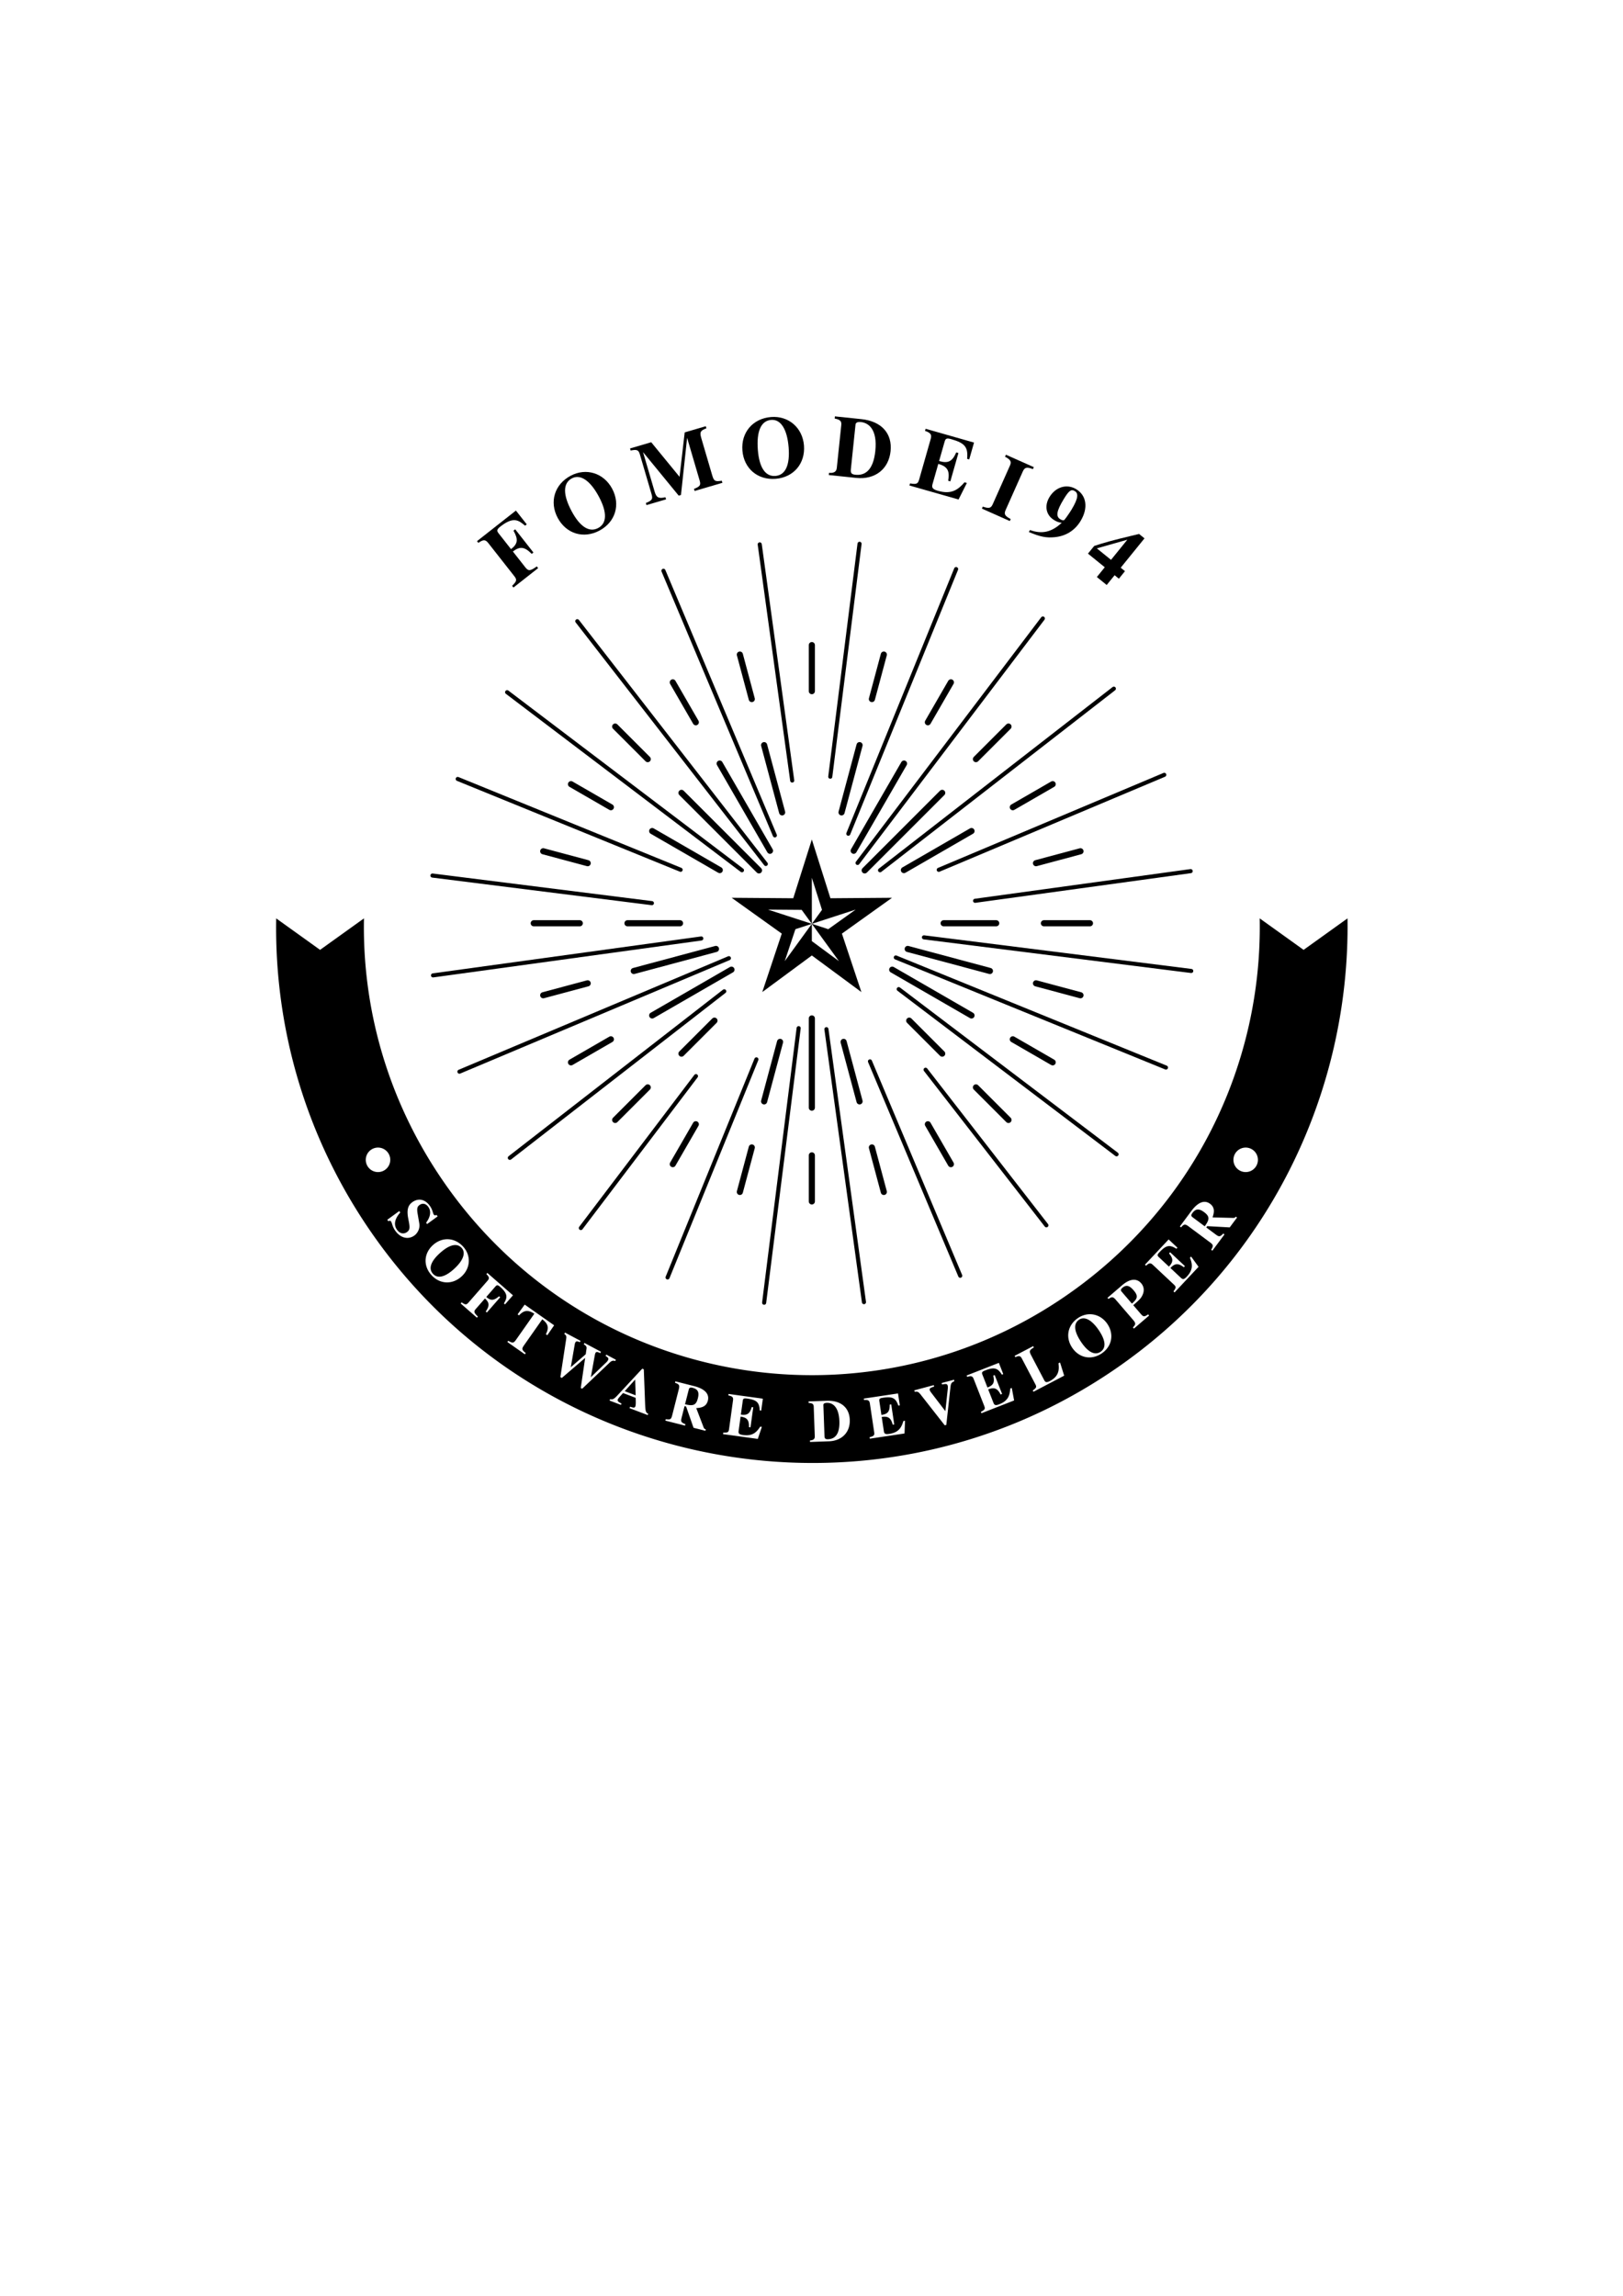 <?xml version="1.0" encoding="UTF-8" standalone="no"?>
<!-- Created with Inkscape (http://www.inkscape.org/) -->

<svg
   xmlns:dc="http://purl.org/dc/elements/1.1/"
   xmlns:cc="http://creativecommons.org/ns#"
   xmlns:rdf="http://www.w3.org/1999/02/22-rdf-syntax-ns#"
   xmlns:svg="http://www.w3.org/2000/svg"
   xmlns="http://www.w3.org/2000/svg"
   xmlns:sodipodi="http://sodipodi.sourceforge.net/DTD/sodipodi-0.dtd"
   xmlns:inkscape="http://www.inkscape.org/namespaces/inkscape"
   width="210mm"
   height="297mm"
   viewBox="0 0 210 297"
   version="1.1"
   id="svg6718"
   inkscape:version="0.92.4 5da689c313, 2019-01-14"
   sodipodi:docname="FomodeiVintage.svg">
  <defs
     id="defs6712" />
  <sodipodi:namedview
     id="base"
     pagecolor="#ffffff"
     bordercolor="#666666"
     borderopacity="1.0"
     inkscape:pageopacity="0.0"
     inkscape:pageshadow="2"
     inkscape:zoom="1"
     inkscape:cx="192.66518"
     inkscape:cy="714.69043"
     inkscape:document-units="mm"
     inkscape:current-layer="layer1"
     showgrid="false"
     showborder="true"
     showguides="true"
     inkscape:guide-bbox="true"
     inkscape:snap-smooth-nodes="true"
     inkscape:snap-global="false"
     inkscape:snap-center="true"
     inkscape:window-width="1920"
     inkscape:window-height="1025"
     inkscape:window-x="0"
     inkscape:window-y="0"
     inkscape:window-maximized="1" />
  <g
     inkscape:label="Layer 1"
     inkscape:groupmode="layer"
     id="layer1">
    <g
       aria-label="FOMODEI94"
       style="font-style:normal;font-variant:normal;font-weight:bold;font-stretch:normal;font-size:11.289px;line-height:66.55;font-family:FreeSerif;-inkscape-font-specification:'FreeSerif Bold';letter-spacing:0px;word-spacing:0px;opacity:1;fill:#000000;fill-opacity:1;stroke:none;stroke-width:0.265"
       id="text6722"
       transform="translate(50.271,-50.535)">
      <path
         d="m 17.673,118.537 0.213,-0.167 -1.402,-1.784 -5.033,3.955 0.174,0.222 c 0.64,-0.446 0.914,-0.445 1.276,0.016 l 3.376,4.296 c 0.363,0.462 0.315,0.657 -0.286,1.244 l 0.174,0.222 3.195,-2.511 -0.174,-0.222 c -0.844,0.606 -1.088,0.625 -1.472,0.137 l -1.625,-2.068 c 0.919,-0.694 1.506,-0.623 2.439,0.308 l 0.222,-0.174 -2.358,-3 -0.222,0.174 c 0.635,1.137 0.569,1.692 -0.319,2.39 l -1.618,-2.059 c -0.258,-0.328 -0.212,-0.508 0.24,-0.864 1.731,-1.36 2.385,-0.783 3.197,-0.115 z"
         style="letter-spacing:2.267px;stroke-width:0.265"
         id="path7280"
         inkscape:connector-curvature="0" />
      <path
         d="m 23.554,112.086 c -2.079,1.115 -2.771,3.383 -1.661,5.452 1.105,2.059 3.352,2.737 5.411,1.632 2.059,-1.105 2.732,-3.362 1.627,-5.421 -1.089,-2.029 -3.377,-2.736 -5.376,-1.663 z m 0.166,0.334 c 1.094,-0.587 2.377,0.275 3.487,2.344 1.094,2.039 1.064,3.464 -0.08,4.078 -1.144,0.614 -2.348,-0.15 -3.426,-2.159 -1.153,-2.149 -1.145,-3.639 0.019,-4.263 z"
         style="letter-spacing:2.267px;stroke-width:0.265"
         id="path7282"
         inkscape:connector-curvature="0" />
      <path
         d="m 38.634,107.172 1.618,5.513 c 0.178,0.607 0.065,0.781 -0.726,1.095 l 0.079,0.271 3.596,-1.056 -0.079,-0.271 c -0.877,0.14 -1.02,0.052 -1.246,-0.717 l -1.405,-4.788 c -0.229,-0.78 -0.114,-0.99 0.661,-1.276 l -0.079,-0.271 -2.73,0.801 -0.666,5.749 -3.667,-4.477 -2.74,0.804 0.079,0.271 c 0.81,-0.167 1.024,-0.077 1.19,0.486 l 1.51,5.145 c 0.191,0.65 0.088,0.821 -0.731,1.156 l 0.079,0.271 2.535,-0.744 -0.079,-0.271 c -0.907,0.196 -1.174,0.05 -1.409,-0.751 l -1.494,-5.091 4.618,5.633 0.292,-0.086 z"
         style="letter-spacing:2.267px;stroke-width:0.265"
         id="path7284"
         inkscape:connector-curvature="0" />
      <path
         d="m 49.497,104.484 c -2.352,0.188 -3.895,1.988 -3.708,4.328 0.186,2.329 1.973,3.851 4.302,3.665 2.329,-0.186 3.85,-1.984 3.664,-4.314 -0.184,-2.296 -1.996,-3.861 -4.258,-3.68 z m 0.018,0.372 c 1.238,-0.099 2.067,1.205 2.254,3.546 0.185,2.307 -0.414,3.6 -1.708,3.704 -1.294,0.104 -2.091,-1.078 -2.273,-3.352 -0.194,-2.431 0.41,-3.793 1.727,-3.898 z"
         style="letter-spacing:2.267px;stroke-width:0.265"
         id="path7286"
         inkscape:connector-curvature="0" />
      <path
         d="m 58.003,111.064 c -0.051,0.494 -0.356,0.689 -1.009,0.644 l -0.029,0.281 3.548,0.37 c 2.425,0.253 4.204,-1.128 4.446,-3.452 0.241,-2.313 -1.185,-3.88 -3.778,-4.151 l -3.425,-0.357 -0.029,0.281 c 0.712,0.142 0.907,0.333 0.854,0.849 z m 4.984,-2.193 c -0.271,2.605 -1.412,3.201 -2.58,3.079 -0.505,-0.053 -0.636,-0.214 -0.583,-0.719 L 60.425,105.46 c 0.027,-0.258 0.266,-0.37 0.703,-0.324 1.011,0.105 2.146,0.973 1.858,3.735 z"
         style="letter-spacing:2.267px;stroke-width:0.265"
         id="path7288"
         inkscape:connector-curvature="0" />
      <path
         d="m 71.114,114.037 c -0.695,-0.198 -0.861,-0.398 -0.728,-0.865 l 0.748,-2.627 c 1.183,0.337 1.508,0.887 1.279,2.184 l 0.282,0.08 1.045,-3.67 -0.282,-0.08 c -0.509,1.17 -1.036,1.454 -2.176,1.129 l -0.043,-0.012 0.718,-2.519 c 0.118,-0.413 0.287,-0.47 0.851,-0.309 1.77,0.504 2.197,1.025 2.057,2.546 l 0.271,0.077 0.622,-2.182 -6.264,-1.785 -0.077,0.271 c 0.737,0.257 0.894,0.489 0.736,1.043 l -1.497,5.255 c -0.161,0.565 -0.347,0.641 -1.175,0.499 l -0.077,0.271 6.351,1.809 1.078,-2.135 -0.304,-0.087 c -0.84,0.97 -1.698,1.594 -3.414,1.105 z"
         style="letter-spacing:2.267px;stroke-width:0.265"
         id="path7290"
         inkscape:connector-curvature="0" />
      <path
         d="m 78.177,115.768 c -0.23,0.516 -0.48,0.577 -1.285,0.305 l -0.115,0.258 3.609,1.608 0.115,-0.258 c -0.761,-0.401 -0.892,-0.632 -0.653,-1.169 l 2.224,-4.991 c 0.239,-0.536 0.529,-0.605 1.306,-0.296 l 0.115,-0.258 -3.609,-1.608 -0.115,0.258 c 0.719,0.382 0.867,0.634 0.633,1.159 z"
         style="letter-spacing:2.267px;stroke-width:0.265"
         id="path7292"
         inkscape:connector-curvature="0" />
      <path
         d="m 82.848,119.356 c 1.469,0.626 2.271,0.783 3.37,0.67 1.435,-0.146 2.583,-0.863 3.326,-2.09 1.012,-1.67 0.785,-3.299 -0.566,-4.119 -1.207,-0.731 -2.655,-0.302 -3.457,1.02 -0.69,1.139 -0.454,2.339 0.598,2.976 0.367,0.222 0.647,0.326 0.99,0.349 -1.305,1.216 -2.549,1.504 -4.109,0.942 z m 5.517,-2.873 c -0.158,0.261 -0.365,0.558 -0.657,0.975 l -0.181,0.233 c -0.074,0.1 -0.15,0.292 -0.614,0.011 -0.599,-0.363 -0.475,-1.067 0.443,-2.583 0.679,-1.12 0.97,-1.339 1.443,-1.053 0.454,0.275 0.501,0.872 -0.435,2.416 z"
         style="letter-spacing:2.267px;stroke-width:0.265"
         id="path7294"
         inkscape:connector-curvature="0" />
      <path
         d="m 94.737,123.977 3.078,-3.797 -0.702,-0.569 -1.065,0.256 c -2.31,0.554 -3.543,0.892 -4.744,1.298 l -0.803,0.991 2.175,1.763 -1.024,1.263 1.272,1.031 1.024,-1.263 0.552,0.448 0.789,-0.973 z m -1.254,-1.017 -1.833,-1.486 3.944,-1.119 z"
         style="letter-spacing:2.267px;stroke-width:0.265"
         id="path7296"
         inkscape:connector-curvature="0" />
    </g>
    <path
       style="color:#000000;font-style:normal;font-variant:normal;font-weight:normal;font-stretch:normal;font-size:medium;line-height:normal;font-family:sans-serif;font-variant-ligatures:normal;font-variant-position:normal;font-variant-caps:normal;font-variant-numeric:normal;font-variant-alternates:normal;font-feature-settings:normal;text-indent:0;text-align:start;text-decoration:none;text-decoration-line:none;text-decoration-style:solid;text-decoration-color:#000000;letter-spacing:normal;word-spacing:normal;text-transform:none;writing-mode:lr-tb;direction:ltr;text-orientation:mixed;dominant-baseline:auto;baseline-shift:baseline;text-anchor:start;white-space:normal;shape-padding:0;clip-rule:nonzero;display:inline;overflow:visible;visibility:visible;opacity:1;isolation:auto;mix-blend-mode:normal;color-interpolation:sRGB;color-interpolation-filters:linearRGB;solid-color:#000000;solid-opacity:1;vector-effect:none;fill:#000000;fill-opacity:1;fill-rule:evenodd;stroke:none;stroke-width:11.421;stroke-linecap:butt;stroke-linejoin:miter;stroke-miterlimit:4;stroke-dasharray:none;stroke-dashoffset:0;stroke-opacity:1;color-rendering:auto;image-rendering:auto;shape-rendering:auto;text-rendering:auto;enable-background:accumulate"
       d="m 35.737,118.807 c -0.246,13.847 3.629,27.894 12.002,40.181 21.528,31.594 64.763,39.786 96.357,18.258 19.976,-13.612 30.591,-35.901 30.259,-58.439 l -5.681,4.074 -5.681,-4.074 c 0.367,18.88 -8.514,37.543 -25.329,49 C 111.171,185.859 75.23,179.049 57.177,152.556 50.124,142.205 46.866,130.412 47.094,118.807 l -5.679,4.074 z m 13.174,29.651 a 1.584,1.584 0 0 1 1.584,1.584 1.584,1.584 0 0 1 -1.584,1.584 1.584,1.584 0 0 1 -1.584,-1.584 1.584,1.584 0 0 1 1.584,-1.584 z m 112.267,0 a 1.584,1.584 0 0 1 1.584,1.584 1.584,1.584 0 0 1 -1.584,1.584 1.584,1.584 0 0 1 -1.584,-1.584 1.584,1.584 0 0 1 1.584,-1.584 z m -106.944,6.741 c 0.5,-0.017 0.983,0.249 1.372,0.781 0.38,0.52 0.393,0.972 0.521,1.147 0.078,0.107 0.164,0.121 0.359,0.045 l 0.137,0.188 -1.36,0.993 -0.128,-0.175 c 0.652,-0.87 0.624,-1.58 0.276,-2.057 -0.311,-0.426 -0.742,-0.515 -1.131,-0.232 -0.301,0.22 -0.357,0.472 -0.237,1.163 l 0.215,1.255 c 0.092,0.548 -0.168,1.18 -0.638,1.523 -0.79,0.577 -1.78,0.339 -2.457,-0.589 -0.426,-0.583 -0.414,-1.014 -0.57,-1.227 -0.073,-0.1 -0.166,-0.109 -0.35,-0.033 l -0.133,-0.181 1.548,-1.131 0.133,0.182 c -0.279,0.329 -1.108,1.299 -0.408,2.258 0.352,0.483 0.859,0.584 1.291,0.268 0.326,-0.238 0.379,-0.507 0.24,-1.251 l -0.106,-0.566 c -0.187,-1.007 -0.03,-1.621 0.521,-2.024 0.296,-0.216 0.603,-0.327 0.903,-0.337 z m 101.626,0.279 c 0.246,3.9e-4 0.483,0.083 0.707,0.25 0.679,0.505 0.526,1.165 0.325,1.761 l 2.706,0.07 c 0.127,-0.002 0.225,-0.055 0.308,-0.167 l 0.156,0.116 -0.95,1.276 -2.908,-0.162 -0.125,0.168 1.22,0.908 c 0.442,0.329 0.557,0.318 0.981,-0.121 l 0.156,0.116 -1.566,2.104 -0.156,-0.116 c 0.305,-0.527 0.29,-0.636 -0.165,-0.975 l -2.752,-2.048 c -0.448,-0.334 -0.606,-0.316 -0.98,0.121 l -0.156,-0.116 1.492,-2.005 c 0.583,-0.783 1.167,-1.181 1.708,-1.18 z m -0.905,0.994 c -0.245,0.018 -0.461,0.169 -0.674,0.456 -0.144,0.193 -0.207,0.369 0.011,0.531 l 1.587,1.182 c 0.627,-0.868 0.68,-1.264 -0.08,-1.83 -0.327,-0.243 -0.6,-0.357 -0.844,-0.338 z m -96.951,3.845 c 0.693,0.034 1.373,0.353 1.92,0.952 1.052,1.152 0.966,2.797 -0.204,3.864 -1.187,1.083 -2.805,1.015 -3.888,-0.172 -1.083,-1.187 -1.009,-2.798 0.178,-3.881 0.596,-0.544 1.301,-0.796 1.994,-0.763 z m 93.207,0.024 1.138,1.067 -0.133,0.142 c -0.886,-0.564 -1.338,-0.467 -2.203,0.456 -0.276,0.294 -0.294,0.416 -0.079,0.618 l 1.314,1.231 0.021,-0.023 c 0.557,-0.595 0.549,-1.006 -0.005,-1.686 l 0.138,-0.147 1.914,1.794 -0.138,0.147 c -0.721,-0.548 -1.159,-0.523 -1.737,0.095 l 1.37,1.284 c 0.243,0.228 0.418,0.19 0.758,-0.173 h -5.2e-4 c 0.839,-0.895 0.727,-1.616 0.399,-2.434 l 0.149,-0.159 0.965,1.331 -3.105,3.312 -0.142,-0.132 c 0.347,-0.462 0.36,-0.599 0.065,-0.875 l -2.741,-2.569 c -0.289,-0.271 -0.48,-0.248 -0.869,0.121 l -0.142,-0.133 z m -92.325,0.726 c -0.55,0.008 -1.228,0.368 -2.002,1.074 -1.158,1.057 -1.464,1.988 -0.862,2.647 0.602,0.659 1.556,0.439 2.732,-0.633 1.192,-1.088 1.551,-2.088 0.976,-2.719 -0.23,-0.252 -0.513,-0.374 -0.843,-0.369 z m 4.171,3.607 3.314,2.895 -1.026,1.175 -0.14,-0.122 c 0.348,-0.634 0.654,-1.15 -0.486,-2.146 -0.298,-0.26 -0.426,-0.268 -0.614,-0.052 l -1.184,1.357 c 0.585,0.511 0.968,0.485 1.655,-0.09 l 0.146,0.128 -1.726,1.976 -0.146,-0.128 c 0.51,-0.75 0.483,-1.155 -0.103,-1.687 l -1.19,1.362 c -0.281,0.321 -0.237,0.483 0.281,0.976 l -0.128,0.146 -2.104,-1.838 0.128,-0.146 c 0.473,0.331 0.611,0.338 0.877,0.034 l 2.471,-2.829 c 0.265,-0.304 0.231,-0.488 -0.152,-0.864 z m 83.673,0.886 c 0.356,0.004 0.671,0.154 0.928,0.453 0.39,0.453 0.439,1.035 0.119,1.627 -0.168,0.329 -0.353,0.518 -1.143,1.207 l 0.941,1.095 c 0.369,0.43 0.468,0.437 0.983,0.097 l 0.126,0.147 -1.966,1.69 -0.127,-0.147 c 0.055,-0.067 0.103,-0.13 0.121,-0.145 0.246,-0.273 0.222,-0.456 -0.092,-0.821 l -2.236,-2.602 c -0.354,-0.412 -0.517,-0.436 -0.96,-0.117 l -0.127,-0.147 1.895,-1.629 c 0.553,-0.475 1.077,-0.713 1.535,-0.707 z m -0.981,0.79 c -0.174,0.012 -0.347,0.097 -0.53,0.255 -0.194,0.167 -0.234,0.324 -0.117,0.459 l 1.355,1.578 c 0.753,-0.647 0.836,-1.005 0.213,-1.729 -0.341,-0.397 -0.632,-0.582 -0.921,-0.563 z m -77.859,2.421 3.811,2.677 -0.884,1.285 -0.184,-0.129 c 0.423,-0.832 0.298,-1.355 -0.466,-1.93 l -2.351,3.347 c -0.339,0.483 -0.314,0.595 0.212,1.022 l -0.112,0.159 -2.267,-1.593 0.111,-0.159 c 0.577,0.339 0.697,0.319 1.027,-0.151 l 2.351,-3.347 c -0.805,-0.528 -1.341,-0.468 -1.98,0.212 l -0.184,-0.129 z m 73.122,1.247 c 0.866,-0.006 1.706,0.426 2.263,1.244 0.904,1.328 0.606,2.92 -0.722,3.823 -1.328,0.904 -2.913,0.602 -3.817,-0.727 -0.908,-1.335 -0.598,-2.935 0.744,-3.847 0.484,-0.329 1.013,-0.49 1.533,-0.493 z m -0.826,0.53 c -0.201,6e-5 -0.392,0.059 -0.569,0.179 -0.751,0.511 -0.649,1.53 0.294,2.916 0.882,1.296 1.76,1.731 2.498,1.229 0.738,-0.502 0.656,-1.478 -0.239,-2.794 -0.681,-1.001 -1.379,-1.531 -1.984,-1.531 z m -67.083,1.842 2.014,1.073 -0.091,0.172 c -0.371,-0.162 -0.486,-0.145 -0.592,0.054 -0.033,0.062 -0.048,0.124 -0.072,0.252 l -0.507,2.931 1.933,-1.678 0.111,-0.785 c 0.012,-0.205 -0.092,-0.339 -0.365,-0.503 l 0.091,-0.171 2.137,1.139 -0.091,0.172 c -0.045,-0.015 -0.079,-0.034 -0.092,-0.041 -0.312,-0.14 -0.448,-0.133 -0.536,0.031 -0.033,0.062 -0.06,0.179 -0.109,0.435 l -0.487,2.695 2.02,-1.94 c 0.085,-0.078 0.154,-0.173 0.201,-0.262 0.113,-0.212 0.047,-0.336 -0.312,-0.553 l 0.091,-0.171 1.246,0.665 -0.091,0.171 c -0.237,-0.1 -0.471,-0.04 -0.706,0.187 l -3.568,3.393 -0.184,-0.098 0.57,-3.891 -3.015,2.588 -0.192,-0.102 0.746,-4.897 c 0.062,-0.398 0.027,-0.495 -0.239,-0.69 z m 60.581,1.753 0.09,0.172 c -0.584,0.341 -0.633,0.481 -0.362,0.996 l 1.701,3.244 c 0.155,0.296 0.332,0.316 0.751,0.097 1.347,-0.706 1.136,-1.778 1.095,-2.291 l 0.199,-0.104 0.536,1.708 -3.973,2.083 -0.09,-0.172 c 0.469,-0.325 0.519,-0.447 0.335,-0.798 l -1.745,-3.327 c -0.184,-0.351 -0.365,-0.396 -0.847,-0.178 l -0.09,-0.172 z m -4.441,2.166 0.569,1.453 -0.18,0.071 c -0.557,-0.89 -1.007,-0.997 -2.185,-0.536 -0.376,0.147 -0.444,0.249 -0.337,0.523 l 0.657,1.677 0.029,-0.011 c 0.759,-0.297 0.928,-0.672 0.72,-1.524 l 0.188,-0.074 0.957,2.443 -0.188,0.073 c -0.415,-0.804 -0.822,-0.97 -1.61,-0.661 l 0.685,1.749 c 0.122,0.311 0.296,0.351 0.758,0.17 1.142,-0.447 1.351,-1.147 1.407,-2.027 l 0.203,-0.079 0.3,1.616 -4.228,1.656 -0.071,-0.18 c 0.512,-0.267 0.582,-0.386 0.435,-0.762 l -1.37,-3.498 c -0.144,-0.369 -0.327,-0.43 -0.837,-0.264 l -0.071,-0.18 z m -46.144,0.754 0.203,0.077 0.167,4.431 c 0.037,0.994 0.095,1.191 0.378,1.298 l 0.029,0.011 -0.069,0.181 -2.35,-0.893 0.069,-0.181 c 0.107,0.024 0.204,0.053 0.24,0.067 0.259,0.082 0.381,0.045 0.439,-0.107 0.061,-0.16 0.073,-0.454 0.041,-1.114 l -1.632,-0.621 -0.216,0.242 c -0.301,0.334 -0.428,0.493 -0.464,0.588 -0.072,0.189 0.065,0.332 0.482,0.523 l -0.069,0.181 -1.473,-0.56 0.069,-0.181 c 0.373,0.067 0.501,-0.009 1.034,-0.579 z m -0.915,1.404 -1.352,1.504 1.415,0.537 z m 41.254,0.024 0.05,0.188 c -0.376,0.157 -0.455,0.282 -0.511,0.795 l -0.534,4.858 -0.203,0.054 -3.119,-3.979 c -0.298,-0.363 -0.382,-0.404 -0.77,-0.357 l -0.05,-0.188 2.519,-0.673 0.05,0.188 c -0.11,0.037 -0.206,0.071 -0.243,0.081 -0.281,0.091 -0.372,0.203 -0.326,0.376 0.03,0.112 0.084,0.195 0.317,0.494 l 1.704,2.228 0.294,-2.721 c 0.041,-0.356 0.039,-0.453 0.007,-0.573 -0.064,-0.24 -0.19,-0.262 -0.733,-0.158 l -0.05,-0.187 z m -36.051,0.208 2.422,0.614 c 1.377,0.349 2.001,1.012 1.782,1.877 -0.208,0.82 -0.877,0.93 -1.504,0.972 l 0.968,2.528 c 0.05,0.117 0.136,0.187 0.272,0.221 l -0.048,0.188 -1.542,-0.392 -0.96,-2.75 -0.203,-0.052 -0.374,1.475 c -0.136,0.534 -0.081,0.636 0.486,0.86 l -0.048,0.188 -2.543,-0.645 0.048,-0.188 c 0.604,0.081 0.698,0.025 0.838,-0.524 l 0.844,-3.325 c 0.137,-0.542 0.061,-0.682 -0.486,-0.86 z m 2.057,0.807 c -0.154,-0.01 -0.271,0.044 -0.321,0.242 l -0.487,1.918 c 1.042,0.248 1.428,0.146 1.661,-0.772 0.2,-0.79 0.004,-1.184 -0.688,-1.36 -0.058,-0.015 -0.114,-0.026 -0.165,-0.029 z m 26.751,0.759 0.232,1.543 -0.192,0.028 c -0.345,-0.992 -0.76,-1.196 -2.011,-1.009 -0.399,0.06 -0.488,0.144 -0.444,0.436 l 0.267,1.781 0.03,-0.005 c 0.806,-0.121 1.055,-0.449 1.041,-1.325 l 0.199,-0.03 0.389,2.594 -0.199,0.03 c -0.226,-0.877 -0.586,-1.129 -1.422,-1.003 l 0.279,1.857 c 0.05,0.33 0.211,0.408 0.702,0.334 v 5.2e-4 c 1.213,-0.182 1.573,-0.817 1.823,-1.662 l 0.215,-0.033 -0.068,1.643 -4.49,0.673 -0.029,-0.192 c 0.559,-0.147 0.654,-0.247 0.594,-0.646 l -0.557,-3.715 c -0.059,-0.391 -0.223,-0.493 -0.757,-0.444 l -0.029,-0.192 z m -21.925,0.066 4.436,0.611 -0.213,1.546 -0.192,-0.027 c -0.051,-1.049 -0.392,-1.362 -1.645,-1.535 -0.4,-0.055 -0.51,3.3e-4 -0.55,0.292 l -0.246,1.783 0.031,0.004 c 0.807,0.111 1.139,-0.133 1.373,-0.978 l 0.2,0.028 -0.358,2.598 -0.2,-0.027 c 0.031,-0.905 -0.243,-1.248 -1.081,-1.363 l -0.257,1.86 c -0.046,0.331 0.087,0.451 0.579,0.518 v 5.1e-4 c 1.215,0.167 1.739,-0.34 2.217,-1.081 l 0.215,0.029 -0.528,1.557 -4.497,-0.62 0.026,-0.192 c 0.577,0.017 0.697,-0.053 0.752,-0.453 l 0.513,-3.721 c 0.054,-0.392 -0.075,-0.535 -0.601,-0.639 z m 13.042,0.883 c 1.6,0.055 2.588,0.967 2.641,2.465 0.057,1.606 -1.022,2.716 -2.697,2.776 l -2.45,0.087 -0.007,-0.194 c 0.449,-0.032 0.638,-0.194 0.626,-0.535 l -0.137,-3.824 c -0.013,-0.357 -0.164,-0.468 -0.662,-0.497 l -0.007,-0.194 2.366,-0.085 c 0.112,-0.004 0.222,-0.004 0.328,-5.1e-4 z m -0.327,0.265 c -0.302,0.011 -0.454,0.109 -0.448,0.288 l 0.143,3.987 c 0.013,0.349 0.117,0.446 0.466,0.434 0.807,-0.029 1.526,-0.544 1.461,-2.343 -0.068,-1.908 -0.924,-2.39 -1.622,-2.365 z"
       id="path7273"
       inkscape:connector-curvature="0" />
    <path
       style="opacity:1;fill:none;stroke:#000000;stroke-width:0.529;stroke-linecap:round;stroke-linejoin:miter;stroke-miterlimit:4;stroke-dasharray:none;stroke-opacity:1"
       d="M 110.959,111.636 134.935,80.01"
       id="path7584"
       inkscape:connector-curvature="0" />
    <path
       style="opacity:1;fill:none;stroke:#000000;stroke-width:0.529;stroke-linecap:round;stroke-linejoin:miter;stroke-miterlimit:4;stroke-dasharray:none;stroke-opacity:1"
       d="m 75.154,158.866 14.897,-19.65"
       id="path7580"
       inkscape:connector-curvature="0" />
    <path
       style="opacity:1;fill:none;stroke:#000000;stroke-width:0.529;stroke-linecap:round;stroke-linejoin:miter;stroke-miterlimit:4;stroke-dasharray:none;stroke-opacity:1"
       d="M 113.87,112.584 144.121,89.09"
       id="path7578"
       inkscape:connector-curvature="0" />
    <path
       style="opacity:1;fill:none;stroke:#000000;stroke-width:0.529;stroke-linecap:round;stroke-linejoin:miter;stroke-miterlimit:4;stroke-dasharray:none;stroke-opacity:1"
       d="M 65.968,149.786 93.711,128.24"
       id="path7574"
       inkscape:connector-curvature="0" />
    <path
       style="opacity:1;fill:none;stroke:#000000;stroke-width:0.529;stroke-linecap:round;stroke-linejoin:miter;stroke-miterlimit:4;stroke-dasharray:none;stroke-opacity:1"
       d="m 121.462,112.525 29.182,-12.287"
       id="path7572"
       inkscape:connector-curvature="0" />
    <path
       style="opacity:1;fill:none;stroke:#000000;stroke-width:0.529;stroke-linecap:round;stroke-linejoin:miter;stroke-miterlimit:4;stroke-dasharray:none;stroke-opacity:1"
       d="M 59.444,138.638 94.311,123.957"
       id="path7568"
       inkscape:connector-curvature="0" />
    <path
       style="opacity:1;fill:none;stroke:#000000;stroke-width:0.529;stroke-linecap:round;stroke-linejoin:miter;stroke-miterlimit:4;stroke-dasharray:none;stroke-opacity:1"
       d="m 126.166,116.532 27.894,-3.838"
       id="path7566"
       inkscape:connector-curvature="0" />
    <path
       style="opacity:1;fill:none;stroke:#000000;stroke-width:0.529;stroke-linecap:round;stroke-linejoin:miter;stroke-miterlimit:4;stroke-dasharray:none;stroke-opacity:1"
       d="m 56.029,126.182 34.712,-4.776"
       id="path7562"
       inkscape:connector-curvature="0" />
    <path
       style="opacity:1;fill:none;stroke:#000000;stroke-width:0.529;stroke-linecap:round;stroke-linejoin:miter;stroke-miterlimit:4;stroke-dasharray:none;stroke-opacity:1"
       d="m 119.549,121.262 34.586,4.349"
       id="path7560"
       inkscape:connector-curvature="0" />
    <path
       style="opacity:1;fill:none;stroke:#000000;stroke-width:0.529;stroke-linecap:round;stroke-linejoin:miter;stroke-miterlimit:4;stroke-dasharray:none;stroke-opacity:1"
       d="m 55.954,113.266 28.395,3.57"
       id="path7556"
       inkscape:connector-curvature="0" />
    <path
       style="opacity:1;fill:none;stroke:#000000;stroke-width:0.529;stroke-linecap:round;stroke-linejoin:miter;stroke-miterlimit:4;stroke-dasharray:none;stroke-opacity:1"
       d="m 115.908,123.864 34.956,14.241"
       id="path7554"
       inkscape:connector-curvature="0" />
    <path
       style="opacity:1;fill:none;stroke:#000000;stroke-width:0.529;stroke-linecap:round;stroke-linejoin:miter;stroke-miterlimit:4;stroke-dasharray:none;stroke-opacity:1"
       d="m 59.224,100.77 28.842,11.75"
       id="path7550"
       inkscape:connector-curvature="0" />
    <path
       style="opacity:1;fill:none;stroke:#000000;stroke-width:0.529;stroke-linecap:round;stroke-linejoin:miter;stroke-miterlimit:4;stroke-dasharray:none;stroke-opacity:1"
       d="m 116.284,127.959 28.187,21.369"
       id="path7548"
       inkscape:connector-curvature="0" />
    <path
       style="opacity:1;fill:none;stroke:#000000;stroke-width:0.529;stroke-linecap:round;stroke-linejoin:miter;stroke-miterlimit:4;stroke-dasharray:none;stroke-opacity:1"
       d="M 65.617,89.547 96.001,112.582"
       id="path7544"
       inkscape:connector-curvature="0" />
    <path
       style="opacity:1;fill:none;stroke:#000000;stroke-width:0.529;stroke-linecap:round;stroke-linejoin:miter;stroke-miterlimit:4;stroke-dasharray:none;stroke-opacity:1"
       d="m 119.761,138.387 15.631,20.127"
       id="path7542"
       inkscape:connector-curvature="0" />
    <path
       style="opacity:1;fill:none;stroke:#000000;stroke-width:0.529;stroke-linecap:round;stroke-linejoin:miter;stroke-miterlimit:4;stroke-dasharray:none;stroke-opacity:1"
       d="M 74.696,80.361 99.088,111.769"
       id="path7538"
       inkscape:connector-curvature="0" />
    <path
       style="opacity:1;fill:none;stroke:#000000;stroke-width:0.529;stroke-linecap:round;stroke-linejoin:miter;stroke-miterlimit:4;stroke-dasharray:none;stroke-opacity:1"
       d="m 112.566,137.303 11.678,27.735"
       id="path7536"
       inkscape:connector-curvature="0" />
    <path
       style="opacity:1;fill:none;stroke:#000000;stroke-width:0.529;stroke-linecap:round;stroke-linejoin:miter;stroke-miterlimit:4;stroke-dasharray:none;stroke-opacity:1"
       d="M 85.844,73.838 100.258,108.071"
       id="path7532"
       inkscape:connector-curvature="0" />
    <path
       style="opacity:1;fill:none;stroke:#000000;stroke-width:0.529;stroke-linecap:round;stroke-linejoin:miter;stroke-miterlimit:4;stroke-dasharray:none;stroke-opacity:1"
       d="m 106.93,133.141 4.858,35.312"
       id="path7530"
       inkscape:connector-curvature="0" />
    <path
       style="opacity:1;fill:none;stroke:#000000;stroke-width:0.529;stroke-linecap:round;stroke-linejoin:miter;stroke-miterlimit:4;stroke-dasharray:none;stroke-opacity:1"
       d="m 98.301,70.423 4.203,30.551"
       id="path7526"
       inkscape:connector-curvature="0" />
    <path
       style="opacity:1;fill:none;stroke:#000000;stroke-width:0.529;stroke-linecap:round;stroke-linejoin:miter;stroke-miterlimit:4;stroke-dasharray:none;stroke-opacity:1"
       d="m 103.338,133.008 -4.466,35.521"
       id="path7524"
       inkscape:connector-curvature="0" />
    <path
       style="opacity:1;fill:none;stroke:#000000;stroke-width:0.529;stroke-linecap:round;stroke-linejoin:miter;stroke-miterlimit:4;stroke-dasharray:none;stroke-opacity:1"
       d="m 111.217,70.347 -3.789,30.131"
       id="path7520"
       inkscape:connector-curvature="0" />
    <path
       style="opacity:1;fill:none;stroke:#000000;stroke-width:0.529;stroke-linecap:round;stroke-linejoin:miter;stroke-miterlimit:4;stroke-dasharray:none;stroke-opacity:1"
       d="M 109.763,107.856 123.712,73.618"
       id="path7518"
       inkscape:connector-curvature="0" />
    <path
       style="opacity:1;fill:none;stroke:#000000;stroke-width:0.529;stroke-linecap:round;stroke-linejoin:miter;stroke-miterlimit:4;stroke-dasharray:none;stroke-opacity:1"
       d="M 86.377,165.258 97.871,137.045"
       id="path7358"
       inkscape:connector-curvature="0" />
    <path
       style="opacity:1;fill:none;stroke:#000000;stroke-width:0.794;stroke-linecap:round;stroke-linejoin:miter;stroke-miterlimit:4;stroke-dasharray:none;stroke-opacity:1"
       d="m 112.816,90.434 1.541,-5.753"
       id="path7695"
       inkscape:connector-curvature="0" />
    <path
       style="opacity:1;fill:none;stroke:#000000;stroke-width:0.794;stroke-linecap:round;stroke-linejoin:miter;stroke-miterlimit:4;stroke-dasharray:none;stroke-opacity:1"
       d="m 108.888,105.093 2.33,-8.696"
       id="path7693"
       inkscape:connector-curvature="0" />
    <path
       style="opacity:1;fill:none;stroke:#000000;stroke-width:0.794;stroke-linecap:round;stroke-linejoin:miter;stroke-miterlimit:4;stroke-dasharray:none;stroke-opacity:1"
       d="m 98.87,142.479 2.062,-7.695"
       id="path7689"
       inkscape:connector-curvature="0" />
    <path
       style="opacity:1;fill:none;stroke:#000000;stroke-width:0.794;stroke-linecap:round;stroke-linejoin:miter;stroke-miterlimit:4;stroke-dasharray:none;stroke-opacity:1"
       d="m 95.731,154.195 1.541,-5.753"
       id="path7687"
       inkscape:connector-curvature="0" />
    <path
       style="opacity:1;fill:none;stroke:#000000;stroke-width:0.794;stroke-linecap:round;stroke-linejoin:miter;stroke-miterlimit:4;stroke-dasharray:none;stroke-opacity:1"
       d="m 120.058,93.433 2.978,-5.158"
       id="path7685"
       inkscape:connector-curvature="0" />
    <path
       style="opacity:1;fill:none;stroke:#000000;stroke-width:0.794;stroke-linecap:round;stroke-linejoin:miter;stroke-miterlimit:4;stroke-dasharray:none;stroke-opacity:1"
       d="m 110.46,110.058 6.512,-11.278"
       id="path7683"
       inkscape:connector-curvature="0" />
    <path
       style="opacity:1;fill:none;stroke:#000000;stroke-width:0.794;stroke-linecap:round;stroke-linejoin:miter;stroke-miterlimit:4;stroke-dasharray:none;stroke-opacity:1"
       d="m 87.053,150.6 2.978,-5.158"
       id="path7679"
       inkscape:connector-curvature="0" />
    <path
       style="opacity:1;fill:none;stroke:#000000;stroke-width:0.794;stroke-linecap:round;stroke-linejoin:miter;stroke-miterlimit:4;stroke-dasharray:none;stroke-opacity:1"
       d="m 126.277,98.205 4.211,-4.211"
       id="path7677"
       inkscape:connector-curvature="0" />
    <path
       style="opacity:1;fill:none;stroke:#000000;stroke-width:0.794;stroke-linecap:round;stroke-linejoin:miter;stroke-miterlimit:4;stroke-dasharray:none;stroke-opacity:1"
       d="m 111.883,112.599 10.028,-10.028"
       id="path7675"
       inkscape:connector-curvature="0" />
    <path
       style="opacity:1;fill:none;stroke:#000000;stroke-width:0.794;stroke-linecap:round;stroke-linejoin:miter;stroke-miterlimit:4;stroke-dasharray:none;stroke-opacity:1"
       d="m 88.177,136.305 4.267,-4.267"
       id="path7671"
       inkscape:connector-curvature="0" />
    <path
       style="opacity:1;fill:none;stroke:#000000;stroke-width:0.794;stroke-linecap:round;stroke-linejoin:miter;stroke-miterlimit:4;stroke-dasharray:none;stroke-opacity:1"
       d="m 79.6,144.882 4.211,-4.211"
       id="path7669"
       inkscape:connector-curvature="0" />
    <path
       style="opacity:1;fill:none;stroke:#000000;stroke-width:0.794;stroke-linecap:round;stroke-linejoin:miter;stroke-miterlimit:4;stroke-dasharray:none;stroke-opacity:1"
       d="m 131.049,104.424 5.158,-2.978"
       id="path7667"
       inkscape:connector-curvature="0" />
    <path
       style="opacity:1;fill:none;stroke:#000000;stroke-width:0.794;stroke-linecap:round;stroke-linejoin:miter;stroke-miterlimit:4;stroke-dasharray:none;stroke-opacity:1"
       d="m 116.958,112.56 8.745,-5.049"
       id="path7665"
       inkscape:connector-curvature="0" />
    <path
       style="opacity:1;fill:none;stroke:#000000;stroke-width:0.794;stroke-linecap:round;stroke-linejoin:miter;stroke-miterlimit:4;stroke-dasharray:none;stroke-opacity:1"
       d="m 84.386,131.365 10.258,-5.922"
       id="path7661"
       inkscape:connector-curvature="0" />
    <path
       style="opacity:1;fill:none;stroke:#000000;stroke-width:0.794;stroke-linecap:round;stroke-linejoin:miter;stroke-miterlimit:4;stroke-dasharray:none;stroke-opacity:1"
       d="m 73.882,137.43 5.158,-2.978"
       id="path7659"
       inkscape:connector-curvature="0" />
    <path
       style="opacity:1;fill:none;stroke:#000000;stroke-width:0.794;stroke-linecap:round;stroke-linejoin:miter;stroke-miterlimit:4;stroke-dasharray:none;stroke-opacity:1"
       d="m 134.049,111.666 5.753,-1.541"
       id="path7657"
       inkscape:connector-curvature="0" />
    <path
       style="opacity:1;fill:none;stroke:#000000;stroke-width:0.794;stroke-linecap:round;stroke-linejoin:miter;stroke-miterlimit:4;stroke-dasharray:none;stroke-opacity:1"
       d="M 82.003,125.612 92.639,122.762"
       id="path7653"
       inkscape:connector-curvature="0" />
    <path
       style="opacity:1;fill:none;stroke:#000000;stroke-width:0.794;stroke-linecap:round;stroke-linejoin:miter;stroke-miterlimit:4;stroke-dasharray:none;stroke-opacity:1"
       d="m 70.287,128.751 5.753,-1.541"
       id="path7651"
       inkscape:connector-curvature="0" />
    <path
       style="opacity:1;fill:none;stroke:#000000;stroke-width:0.794;stroke-linecap:round;stroke-linejoin:miter;stroke-miterlimit:4;stroke-dasharray:none;stroke-opacity:1"
       d="m 135.072,119.438 h 5.956"
       id="path7649"
       inkscape:connector-curvature="0" />
    <path
       style="opacity:1;fill:none;stroke:#000000;stroke-width:0.794;stroke-linecap:round;stroke-linejoin:miter;stroke-miterlimit:4;stroke-dasharray:none;stroke-opacity:1"
       d="m 122.1,119.438 h 6.798"
       id="path7647"
       inkscape:connector-curvature="0" />
    <path
       style="opacity:1;fill:none;stroke:#000000;stroke-width:0.794;stroke-linecap:round;stroke-linejoin:miter;stroke-miterlimit:4;stroke-dasharray:none;stroke-opacity:1"
       d="m 81.19,119.438 h 6.799"
       id="path7643"
       inkscape:connector-curvature="0" />
    <path
       style="opacity:1;fill:none;stroke:#000000;stroke-width:0.794;stroke-linecap:round;stroke-linejoin:miter;stroke-miterlimit:4;stroke-dasharray:none;stroke-opacity:1"
       d="m 69.061,119.438 h 5.956"
       id="path7641"
       inkscape:connector-curvature="0" />
    <path
       style="opacity:1;fill:none;stroke:#000000;stroke-width:0.794;stroke-linecap:round;stroke-linejoin:miter;stroke-miterlimit:4;stroke-dasharray:none;stroke-opacity:1"
       d="m 134.049,127.21 5.753,1.541"
       id="path7639"
       inkscape:connector-curvature="0" />
    <path
       style="opacity:1;fill:none;stroke:#000000;stroke-width:0.794;stroke-linecap:round;stroke-linejoin:miter;stroke-miterlimit:4;stroke-dasharray:none;stroke-opacity:1"
       d="m 117.45,122.762 10.636,2.85"
       id="path7637"
       inkscape:connector-curvature="0" />
    <path
       style="opacity:1;fill:none;stroke:#000000;stroke-width:0.794;stroke-linecap:round;stroke-linejoin:miter;stroke-miterlimit:4;stroke-dasharray:none;stroke-opacity:1"
       d="m 70.287,110.125 5.753,1.541"
       id="path7633"
       inkscape:connector-curvature="0" />
    <path
       style="opacity:1;fill:none;stroke:#000000;stroke-width:0.794;stroke-linecap:round;stroke-linejoin:miter;stroke-miterlimit:4;stroke-dasharray:none;stroke-opacity:1"
       d="m 131.049,134.452 5.158,2.978"
       id="path7631"
       inkscape:connector-curvature="0" />
    <path
       style="opacity:1;fill:none;stroke:#000000;stroke-width:0.794;stroke-linecap:round;stroke-linejoin:miter;stroke-miterlimit:4;stroke-dasharray:none;stroke-opacity:1"
       d="m 115.445,125.443 10.257,5.922"
       id="path7629"
       inkscape:connector-curvature="0" />
    <path
       style="opacity:1;fill:none;stroke:#000000;stroke-width:0.794;stroke-linecap:round;stroke-linejoin:miter;stroke-miterlimit:4;stroke-dasharray:none;stroke-opacity:1"
       d="m 84.386,107.511 8.745,5.049"
       id="path7625"
       inkscape:connector-curvature="0" />
    <path
       style="opacity:1;fill:none;stroke:#000000;stroke-width:0.794;stroke-linecap:round;stroke-linejoin:miter;stroke-miterlimit:4;stroke-dasharray:none;stroke-opacity:1"
       d="m 73.882,101.446 5.158,2.978"
       id="path7623"
       inkscape:connector-curvature="0" />
    <path
       style="opacity:1;fill:none;stroke:#000000;stroke-width:0.794;stroke-linecap:round;stroke-linejoin:miter;stroke-miterlimit:4;stroke-dasharray:none;stroke-opacity:1"
       d="m 126.277,140.671 4.211,4.211"
       id="path7621"
       inkscape:connector-curvature="0" />
    <path
       style="opacity:1;fill:none;stroke:#000000;stroke-width:0.794;stroke-linecap:round;stroke-linejoin:miter;stroke-miterlimit:4;stroke-dasharray:none;stroke-opacity:1"
       d="m 117.644,132.038 4.267,4.267"
       id="path7619"
       inkscape:connector-curvature="0" />
    <path
       style="opacity:1;fill:none;stroke:#000000;stroke-width:0.794;stroke-linecap:round;stroke-linejoin:miter;stroke-miterlimit:4;stroke-dasharray:none;stroke-opacity:1"
       d="m 88.177,102.571 10.028,10.028"
       id="path7615"
       inkscape:connector-curvature="0" />
    <path
       style="opacity:1;fill:none;stroke:#000000;stroke-width:0.794;stroke-linecap:round;stroke-linejoin:miter;stroke-miterlimit:4;stroke-dasharray:none;stroke-opacity:1"
       d="m 79.6,93.994 4.211,4.211"
       id="path7613"
       inkscape:connector-curvature="0" />
    <path
       style="opacity:1;fill:none;stroke:#000000;stroke-width:0.794;stroke-linecap:round;stroke-linejoin:miter;stroke-miterlimit:4;stroke-dasharray:none;stroke-opacity:1"
       d="m 120.058,145.443 2.978,5.158"
       id="path7611"
       inkscape:connector-curvature="0" />
    <path
       style="opacity:1;fill:none;stroke:#000000;stroke-width:0.794;stroke-linecap:round;stroke-linejoin:miter;stroke-miterlimit:4;stroke-dasharray:none;stroke-opacity:1"
       d="m 93.117,98.78 6.512,11.279"
       id="path7607"
       inkscape:connector-curvature="0" />
    <path
       style="opacity:1;fill:none;stroke:#000000;stroke-width:0.794;stroke-linecap:round;stroke-linejoin:miter;stroke-miterlimit:4;stroke-dasharray:none;stroke-opacity:1"
       d="m 87.053,88.276 2.978,5.158"
       id="path7605"
       inkscape:connector-curvature="0" />
    <path
       style="opacity:1;fill:none;stroke:#000000;stroke-width:0.794;stroke-linecap:round;stroke-linejoin:miter;stroke-miterlimit:4;stroke-dasharray:none;stroke-opacity:1"
       d="m 112.816,148.442 1.541,5.753"
       id="path7603"
       inkscape:connector-curvature="0" />
    <path
       style="opacity:1;fill:none;stroke:#000000;stroke-width:0.794;stroke-linecap:round;stroke-linejoin:miter;stroke-miterlimit:4;stroke-dasharray:none;stroke-opacity:1"
       d="m 109.157,134.785 2.061,7.694"
       id="path7601"
       inkscape:connector-curvature="0" />
    <path
       style="opacity:1;fill:none;stroke:#000000;stroke-width:0.794;stroke-linecap:round;stroke-linejoin:miter;stroke-miterlimit:4;stroke-dasharray:none;stroke-opacity:1"
       d="m 98.87,96.397 2.33,8.696"
       id="path7597"
       inkscape:connector-curvature="0" />
    <path
       style="opacity:1;fill:none;stroke:#000000;stroke-width:0.794;stroke-linecap:round;stroke-linejoin:miter;stroke-miterlimit:4;stroke-dasharray:none;stroke-opacity:1"
       d="m 95.731,84.681 1.541,5.753"
       id="path7595"
       inkscape:connector-curvature="0" />
    <path
       style="opacity:1;fill:none;stroke:#000000;stroke-width:0.794;stroke-linecap:round;stroke-linejoin:miter;stroke-miterlimit:4;stroke-dasharray:none;stroke-opacity:1"
       d="m 105.044,149.466 v 5.956"
       id="path7593"
       inkscape:connector-curvature="0" />
    <path
       style="opacity:1;fill:none;stroke:#000000;stroke-width:0.794;stroke-linecap:round;stroke-linejoin:miter;stroke-miterlimit:4;stroke-dasharray:none;stroke-opacity:1"
       d="m 105.044,131.749 -10e-6,11.543"
       id="path7591"
       inkscape:connector-curvature="0" />
    <path
       style="opacity:1;fill:none;stroke:#000000;stroke-width:0.794;stroke-linecap:round;stroke-linejoin:miter;stroke-miterlimit:4;stroke-dasharray:none;stroke-opacity:1"
       d="m 105.044,83.455 v 5.956"
       id="path7474"
       inkscape:connector-curvature="0" />
    <path
       style="opacity:1;fill:#000000;stroke:none;stroke-width:0.223;stroke-linecap:round;stroke-miterlimit:4;stroke-dasharray:none"
       d="m 105.044,108.603 -2.405,7.6 -7.971,-0.061 6.485,4.636 -2.522,7.562 6.413,-4.735 6.413,4.735 -2.522,-7.562 6.485,-4.636 -7.971,0.061 z m 0,4.949 1.314,4.153 -1.314,1.808 5.669,-1.842 -3.543,2.533 -2.126,-0.691 3.504,4.823 -3.504,-2.587 v -2.235 l -3.504,4.823 1.378,-4.132 2.126,-0.691 -5.669,-1.842 4.355,0.034 1.314,1.808 z"
       id="path7483"
       inkscape:connector-curvature="0" />
  </g>
</svg>
